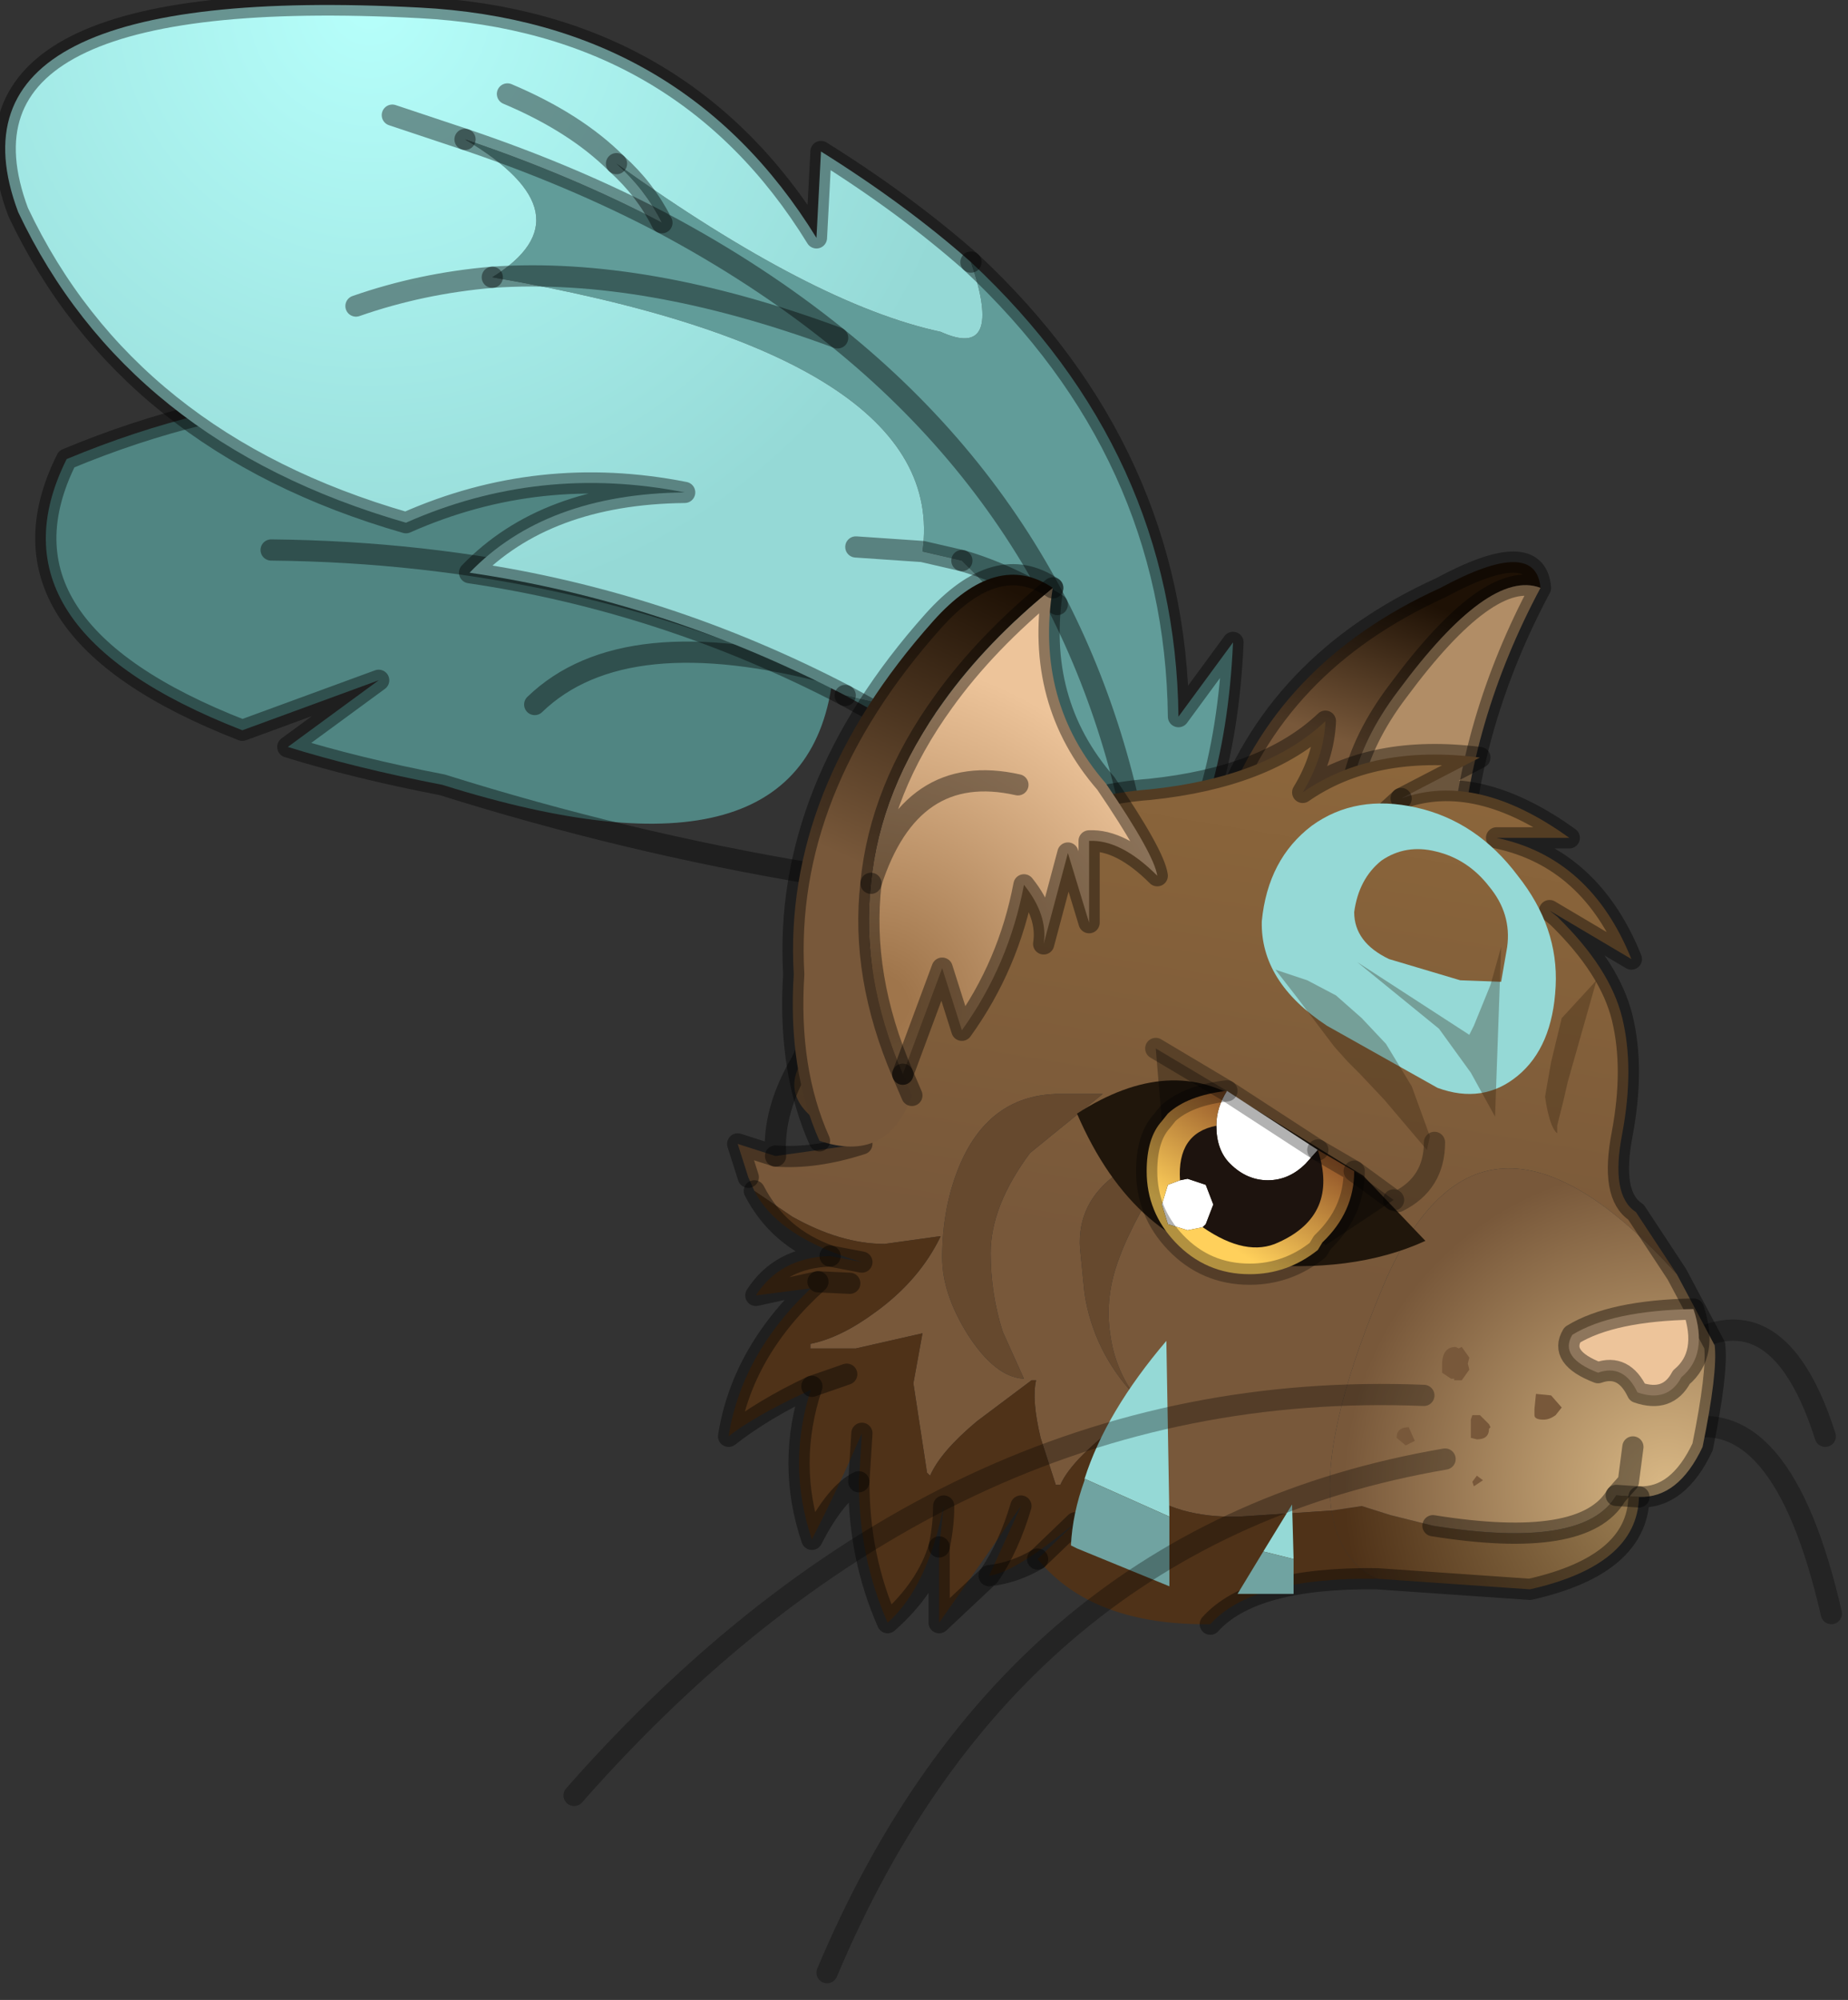 <?xml version="1.0" encoding="utf-8"?>
<svg version="1.1" id="Layer_1"
xmlns="http://www.w3.org/2000/svg"
xmlns:xlink="http://www.w3.org/1999/xlink"
width="61px" height="66px"
xml:space="preserve">
<rect width="100%" height="100%" fill="#333333" stroke="none"/>
<g id="PathID_2594" transform="matrix(1, 0, 0, 1, 33.65, 50.85)">
<linearGradient
id="LinearGradID_563" gradientUnits="userSpaceOnUse" gradientTransform="matrix(-0.001, 0.003, -0.006, -0.002, 12.7, -28.45)" spreadMethod ="pad" x1="-819.2" y1="0" x2="819.2" y2="0" >
<stop  offset="0" style="stop-color:#1E1105;stop-opacity:1" />
<stop  offset="1" style="stop-color:#78583A;stop-opacity:1" />
</linearGradient>
<path style="fill:url(#LinearGradID_563) " d="M6.65 -23.8Q8.4 -28.95 13.9 -31.45Q17.05 -33.15 17.2 -31.45Q15.5 -32.1 12.5 -28.05Q10.15 -24.95 11.15 -21.95L6.65 -23.8" />
<path style="fill:#B18D66;fill-opacity:1" d="M14.55 -22.4L11.15 -21.95Q10.15 -24.95 12.5 -28.05Q15.5 -32.1 17.2 -31.45Q14.85 -27.05 14.55 -22.4" />
<path style="fill:none;stroke-width:0.7;stroke-linecap:round;stroke-linejoin:round;stroke-miterlimit:3;stroke:#000000;stroke-opacity:0.4" d="M17.2 -31.45Q15.5 -32.1 12.5 -28.05Q10.15 -24.95 11.15 -21.95L14.55 -22.4Q14.85 -27.05 17.2 -31.45Q17.05 -33.15 13.9 -31.45Q8.4 -28.95 6.65 -23.8L11.15 -21.95" />
</g>
<g id="PathID_2595" transform="matrix(1, 0, 0, 1, 33.65, 50.85)">
<path style="fill:#508582;fill-opacity:1" d="M-19.05 -24.95Q-21.9 -25.5 -24.15 -26.2L-21.15 -28.4L-25.65 -26.75Q-34.25 -30.1 -31.45 -35.7Q-22.45 -39.45 -14 -36.8Q-1.7 -31.75 5.5 -20.85Q0.1 -25.8 -6.15 -28.6Q-6.95 -21.15 -19.05 -24.95M-6.15 -28.6Q-14.65 -32.6 -24.7 -32.7Q-14.65 -32.6 -6.15 -28.6Q-13.05 -30.45 -16 -27.6Q-13.05 -30.45 -6.15 -28.6Q0.1 -25.8 5.5 -20.85" />
<path style="fill:none;stroke-width:0.7;stroke-linecap:round;stroke-linejoin:round;stroke-miterlimit:3;stroke:#000000;stroke-opacity:0.4" d="M5.5 -20.85Q-1.7 -31.75 -14 -36.8Q-22.45 -39.45 -31.45 -35.7Q-34.25 -30.1 -25.65 -26.75L-21.15 -28.4L-24.15 -26.2Q-21.9 -25.5 -19.05 -24.95Q-6.95 -21.15 5.5 -20.85Q0.1 -25.8 -6.15 -28.6Q-13.05 -30.45 -16 -27.6" />
<path style="fill:none;stroke-width:0.7;stroke-linecap:round;stroke-linejoin:round;stroke-miterlimit:3;stroke:#000000;stroke-opacity:0.4" d="M-24.7 -32.7Q-14.65 -32.6 -6.15 -28.6" />
</g>
<g id="PathID_2596" transform="matrix(1, 0, 0, 1, 33.65, 50.85)">
<path style="fill:#619C99;fill-opacity:1" d="M-17.4 -41.7Q-12.35 -42.05 -6 -39.7Q-12.35 -42.05 -17.4 -41.7Q-14.1 -43.75 -18.3 -46.25Q-14.75 -45.05 -11.8 -43.5Q-8.6 -41.8 -6 -39.7Q-1.35 -35.95 1.25 -30.9Q-1.35 -35.95 -6 -39.7Q-8.6 -41.8 -11.8 -43.5Q-12.35 -44.6 -13.3 -45.45Q-6.8 -40.8 -2.6 -39.9Q-0.5 -38.95 -1.6 -42.2Q5.15 -35.9 5.25 -27.2L7.05 -29.65Q6.8 -23.9 4.25 -20.45Q3.65 -26.2 1.25 -30.9Q-0.35 -31.9 -1.9 -32.35L-3.2 -32.65Q-2.3 -39.1 -17.4 -41.7M-4.65 -27.3L-5.75 -27.9Q5.45 -25.15 -1.9 -32.35Q-0.35 -31.9 1.25 -30.9Q3.65 -26.2 4.25 -20.45Q0.7 -25.3 -4.65 -27.3" />
<radialGradient
id="RadialGradID_564" gradientUnits="userSpaceOnUse" gradientTransform="matrix(0.025, 0.002, -0.002, 0.025, -21.45, -50.7)" spreadMethod ="pad" cx="0" cy="0" r="819.2" fx="0" fy="0" >
<stop  offset="0"  style="stop-color:#B6FFFB;stop-opacity:1" />
<stop  offset="0.988"  style="stop-color:#95D9D6;stop-opacity:1" />
</radialGradient>
<path style="fill:url(#RadialGradID_564) " d="M-3.2 -32.65L-5.4 -32.8L-3.2 -32.65L-1.9 -32.35Q5.45 -25.15 -5.75 -27.9Q-11.7 -31 -18.15 -31.95Q-15.65 -34.55 -11.05 -34.6Q-15.85 -35.55 -20.25 -33.6Q-29.45 -36.25 -33.05 -43.85Q-35.9 -51.45 -19.8 -50.6Q-11.1 -50.15 -6.7 -43L-6.55 -45.85Q-3.75 -44.1 -1.6 -42.2Q-0.5 -38.95 -2.6 -39.9Q-6.8 -40.8 -13.3 -45.45Q-12.35 -44.6 -11.8 -43.5Q-14.75 -45.05 -18.3 -46.25Q-14.1 -43.75 -17.4 -41.7Q-2.3 -39.1 -3.2 -32.65M-16.9 -47.75Q-14.65 -46.8 -13.3 -45.45Q-14.65 -46.8 -16.9 -47.75M-21.9 -40.75Q-19.75 -41.5 -17.4 -41.7Q-19.75 -41.5 -21.9 -40.75M-18.3 -46.25L-20.7 -47.05L-18.3 -46.25" />
<path style="fill:none;stroke-width:0.7;stroke-linecap:round;stroke-linejoin:round;stroke-miterlimit:3;stroke:#000000;stroke-opacity:0.4" d="M4.25 -20.45Q3.65 -26.2 1.25 -30.9Q-0.35 -31.9 -1.9 -32.35" />
<path style="fill:none;stroke-width:0.7;stroke-linecap:round;stroke-linejoin:round;stroke-miterlimit:3;stroke:#000000;stroke-opacity:0.4" d="M-5.75 -27.9L-4.65 -27.3Q0.7 -25.3 4.25 -20.45Q6.8 -23.9 7.05 -29.65L5.25 -27.2Q5.15 -35.9 -1.6 -42.2" />
<path style="fill:none;stroke-width:0.7;stroke-linecap:round;stroke-linejoin:round;stroke-miterlimit:3;stroke:#000000;stroke-opacity:0.4" d="M-13.3 -45.45Q-12.35 -44.6 -11.8 -43.5Q-8.6 -41.8 -6 -39.7Q-1.35 -35.95 1.25 -30.9" />
<path style="fill:none;stroke-width:0.7;stroke-linecap:round;stroke-linejoin:round;stroke-miterlimit:3;stroke:#000000;stroke-opacity:0.4" d="M-1.6 -42.2Q-3.75 -44.1 -6.55 -45.85L-6.7 -43Q-11.1 -50.15 -19.8 -50.6Q-35.9 -51.45 -33.05 -43.85Q-29.45 -36.25 -20.25 -33.6Q-15.85 -35.55 -11.05 -34.6Q-15.65 -34.55 -18.15 -31.95Q-11.7 -31 -5.75 -27.9" />
<path style="fill:none;stroke-width:0.7;stroke-linecap:round;stroke-linejoin:round;stroke-miterlimit:3;stroke:#000000;stroke-opacity:0.4" d="M-18.3 -46.25Q-14.75 -45.05 -11.8 -43.5" />
<path style="fill:none;stroke-width:0.7;stroke-linecap:round;stroke-linejoin:round;stroke-miterlimit:3;stroke:#000000;stroke-opacity:0.4" d="M-17.4 -41.7Q-12.35 -42.05 -6 -39.7" />
<path style="fill:none;stroke-width:0.7;stroke-linecap:round;stroke-linejoin:round;stroke-miterlimit:3;stroke:#000000;stroke-opacity:0.4" d="M-13.3 -45.45Q-14.65 -46.8 -16.9 -47.75" />
<path style="fill:none;stroke-width:0.7;stroke-linecap:round;stroke-linejoin:round;stroke-miterlimit:3;stroke:#000000;stroke-opacity:0.4" d="M-1.9 -32.35L-3.2 -32.65L-5.4 -32.8" />
<path style="fill:none;stroke-width:0.7;stroke-linecap:round;stroke-linejoin:round;stroke-miterlimit:3;stroke:#000000;stroke-opacity:0.4" d="M-17.4 -41.7Q-19.75 -41.5 -21.9 -40.75" />
<path style="fill:none;stroke-width:0.7;stroke-linecap:round;stroke-linejoin:round;stroke-miterlimit:3;stroke:#000000;stroke-opacity:0.4" d="M-20.7 -47.05L-18.3 -46.25" />
</g>
<g id="PathID_2597" transform="matrix(1, 0, 0, 1, 33.65, 50.85)">
<path style="fill:none;stroke-width:0.7;stroke-linecap:round;stroke-linejoin:round;stroke-miterlimit:3;stroke:#000000;stroke-opacity:0.302" d="M20.7 -5.45Q24.75 -9.25 26.6 -3.45" />
<path style="fill:none;stroke-width:0.7;stroke-linecap:round;stroke-linejoin:round;stroke-miterlimit:3;stroke:#000000;stroke-opacity:0.302" d="M21.65 -3.6Q25.15 -4.8 26.8 2.4" />
</g>
<g id="PathID_2598" transform="matrix(1, 0, 0, 1, 33.65, 50.85)">
<linearGradient
id="LinearGradID_565" gradientUnits="userSpaceOnUse" gradientTransform="matrix(-0.003, 0.017, -0.018, -0.003, 14.25, -22.35)" spreadMethod ="pad" x1="-819.2" y1="0" x2="819.2" y2="0" >
<stop  offset="0" style="stop-color:#996F3B;stop-opacity:1" />
<stop  offset="1" style="stop-color:#78583A;stop-opacity:1" />
</linearGradient>
<path style="fill:url(#LinearGradID_565) " d="M11.9 -8.15Q9.95 -3.45 10.3 -1L7.25 -0.8Q5.15 -0.75 3.95 -1.75Q2.7 -2.8 3.6 -4.1Q1.75 -2.75 1.35 -1.85L1.2 -1.85L0.7 -3.4Q0.4 -4.65 0.55 -5.3L0.4 -5.3L-1.4 -3.95Q-2.6 -2.95 -2.95 -2.15L-3.05 -2.25L-3.5 -5.2L-3.2 -6.85L-5.4 -6.35L-6.9 -6.35L-6.9 -6.5Q-5.9 -6.7 -4.75 -7.55Q-3.3 -8.6 -2.6 -10.05L-2.65 -10.05L-4.45 -9.8Q-5.9 -9.8 -7.5 -10.7L-8.75 -11.55L-8.95 -12L-9.3 -13.1L-8.05 -12.7Q-6.75 -12.6 -5.2 -13.1Q-8.15 -14.2 -7.2 -15.8Q-5.75 -19.05 -2.65 -21.75Q0.35 -24.5 4.3 -24.8Q8.15 -25.2 10.1 -27.05Q10.05 -25.85 9.35 -24.7Q11.65 -26.3 15.2 -25.85L12.6 -24.5Q15.1 -25.4 18.15 -23.2L15.75 -23.2Q18.85 -22.55 20.2 -19.2L17.5 -20.8L17.75 -20.6Q19.5 -18.9 19.9 -17.25Q20.3 -15.6 19.9 -13.45Q19.5 -11.4 20.35 -10.85L21.7 -8.8Q15.1 -16.1 11.9 -8.15M12 -23.95L12.6 -24.5L12 -23.95M2.75 -14.75L1.35 -14.75Q-0.95 -14.75 -1.95 -12.45Q-2.55 -11.05 -2.55 -9.35Q-2.55 -8.15 -1.7 -6.8Q-0.8 -5.4 0.15 -5.35L-0.55 -6.9Q-0.95 -8.15 -0.95 -9.5Q-0.95 -11.05 0.35 -12.8L2.75 -14.75M2.15 -8.15Q2.45 -6.25 3.8 -4.8Q3.15 -5.7 3 -6.8Q2.8 -8.05 3.3 -9.35Q3.75 -10.6 5.3 -13.05Q3.65 -12.45 3.2 -12.1Q1.9 -11.15 2 -9.65L2.15 -8.15M-5.2 -13.1Q-6.75 -12.6 -8.05 -12.7" />
<path style="fill:#66492E;fill-opacity:1" d="M0.35 -12.8Q-0.95 -11.05 -0.95 -9.5Q-0.95 -8.15 -0.55 -6.9L0.15 -5.35Q-0.8 -5.4 -1.7 -6.8Q-2.55 -8.15 -2.55 -9.35Q-2.55 -11.05 -1.95 -12.45Q-0.95 -14.75 1.35 -14.75L2.75 -14.75L0.35 -12.8M2 -9.65Q1.9 -11.15 3.2 -12.1Q3.65 -12.45 5.3 -13.05Q3.75 -10.6 3.3 -9.35Q2.8 -8.05 3 -6.8Q3.15 -5.7 3.8 -4.8Q2.45 -6.25 2.15 -8.15L2 -9.65" />
<path style="fill:#4F3218;fill-opacity:1" d="M11.8 1.25Q7.7 1.2 6.3 2.75Q2.4 2.8 0.6 0.6L1.85 -0.6Q-0.15 1.05 -1 1.15Q-0.35 0.2 0.05 -1.15L-2.65 2.7L-2.65 0.2Q-2.5 -0.5 -2.5 -1.15Q-3.05 1.55 -4.35 2.7Q-5.3 0.55 -5.3 -1.95L-5.2 -3.55Q-6.05 -1.6 -6.85 -0.05Q-7.7 -2.55 -6.85 -5.1L-5.7 -5.5Q-8.45 -4.35 -9.6 -3.45Q-9.15 -6.3 -6.65 -8.55L-5.6 -8.5L-8.7 -8.1Q-7.9 -9.35 -6.25 -9.4L-5.2 -9.2Q-7.95 -10 -8.75 -11.55L-7.5 -10.7Q-5.9 -9.8 -4.45 -9.8L-2.65 -10.05L-2.6 -10.05Q-3.3 -8.6 -4.75 -7.55Q-5.9 -6.7 -6.9 -6.5L-6.9 -6.35L-5.4 -6.35L-3.2 -6.85L-3.5 -5.2L-3.05 -2.25L-2.95 -2.15Q-2.6 -2.95 -1.4 -3.95L0.4 -5.3L0.55 -5.3Q0.4 -4.65 0.7 -3.4L1.2 -1.85L1.35 -1.85Q1.75 -2.75 3.6 -4.1Q2.7 -2.8 3.95 -1.75Q5.15 -0.75 7.25 -0.8L10.3 -1L10.35 -0.75Q10.65 0.7 11.8 1.25M1.85 -0.6L0.6 0.6M-5.6 -8.5L-6.65 -8.55M-5.2 -9.2L-6.25 -9.4M-5.7 -5.5L-6.85 -5.1M-5.2 -3.55L-5.3 -1.95M-2.5 -1.15Q-2.5 -0.5 -2.65 0.2M0.05 -1.15Q-0.35 0.2 -1 1.15" />
<radialGradient
id="RadialGradID_566" gradientUnits="userSpaceOnUse" gradientTransform="matrix(0.013, 0, 0, 0.013, 21.35, -1.75)" spreadMethod ="pad" cx="0" cy="0" r="819.2" fx="0" fy="0" >
<stop  offset="0"  style="stop-color:#A18457;stop-opacity:1" />
<stop  offset="1"  style="stop-color:#4F3218;stop-opacity:1" />
</radialGradient>
<path style="fill:url(#RadialGradID_566) " d="M10.35 -0.75L10.3 -1L11.3 -1.15L12.25 -0.85L13.65 -0.5Q18.65 0.3 19.7 -1.5L20.45 -1.45Q20.4 0.8 16.85 1.6L11.8 1.25Q10.65 0.7 10.35 -0.75" />
<radialGradient
id="RadialGradID_567" gradientUnits="userSpaceOnUse" gradientTransform="matrix(0.013, 0, 0, 0.013, 21.35, -1.75)" spreadMethod ="pad" cx="0" cy="0" r="819.2" fx="0" fy="0" >
<stop  offset="0"  style="stop-color:#D9B885;stop-opacity:1" />
<stop  offset="1"  style="stop-color:#78583A;stop-opacity:1" />
</radialGradient>
<path style="fill:url(#RadialGradID_567) " d="M19.7 -1.5L20.1 -1.95L20.25 -3.1L20.1 -1.95L19.7 -1.5Q18.65 0.3 13.65 -0.5L12.25 -0.85L11.3 -1.15L10.3 -1Q9.95 -3.45 11.9 -8.15Q15.1 -16.1 21.7 -8.8L22.95 -6.45Q23.05 -5.55 22.55 -3.1Q21.75 -1.4 20.45 -1.45L19.7 -1.5" />
<path style="fill:none;stroke-width:0.7;stroke-linecap:round;stroke-linejoin:round;stroke-miterlimit:3;stroke:#000000;stroke-opacity:0.4" d="M-8.95 -12L-9.3 -13.1L-8.05 -12.7Q-8.15 -14.2 -7.2 -15.8Q-5.75 -19.05 -2.65 -21.75Q0.35 -24.5 4.3 -24.8Q8.15 -25.2 10.1 -27.05Q10.05 -25.85 9.35 -24.7Q11.65 -26.3 15.2 -25.85L12.6 -24.5Q15.1 -25.4 18.15 -23.2L15.75 -23.2Q18.85 -22.55 20.2 -19.2L17.5 -20.8L17.75 -20.6Q19.5 -18.9 19.9 -17.25Q20.3 -15.6 19.9 -13.45Q19.5 -11.4 20.35 -10.85L21.7 -8.8L22.95 -6.45Q23.05 -5.55 22.55 -3.1Q21.75 -1.4 20.45 -1.45Q20.4 0.8 16.85 1.6L11.8 1.25Q7.7 1.2 6.3 2.75" />
<path style="fill:none;stroke-width:0.7;stroke-linecap:round;stroke-linejoin:round;stroke-miterlimit:3;stroke:#000000;stroke-opacity:0.4" d="M0.6 0.6Q-0.15 1.05 -1 1.15L-2.65 2.7L-2.65 0.2Q-3.05 1.55 -4.35 2.7Q-5.3 0.55 -5.3 -1.95Q-6.05 -1.6 -6.85 -0.05Q-7.7 -2.55 -6.85 -5.1Q-8.45 -4.35 -9.6 -3.45Q-9.15 -6.3 -6.65 -8.55L-8.7 -8.1Q-7.9 -9.35 -6.25 -9.4Q-7.95 -10 -8.75 -11.55" />
<path style="fill:none;stroke-width:0.7;stroke-linecap:round;stroke-linejoin:round;stroke-miterlimit:3;stroke:#000000;stroke-opacity:0.4" d="M12.6 -24.5L12 -23.95" />
<path style="fill:none;stroke-width:0.7;stroke-linecap:round;stroke-linejoin:round;stroke-miterlimit:3;stroke:#000000;stroke-opacity:0.4" d="M13.65 -0.5Q18.65 0.3 19.7 -1.5L20.1 -1.95L20.25 -3.1" />
<path style="fill:none;stroke-width:0.7;stroke-linecap:round;stroke-linejoin:round;stroke-miterlimit:3;stroke:#000000;stroke-opacity:0.4" d="M19.7 -1.5L20.45 -1.45" />
<path style="fill:none;stroke-width:0.7;stroke-linecap:round;stroke-linejoin:round;stroke-miterlimit:3;stroke:#000000;stroke-opacity:0.4" d="M0.6 0.6L1.85 -0.6" />
<path style="fill:none;stroke-width:0.7;stroke-linecap:round;stroke-linejoin:round;stroke-miterlimit:3;stroke:#000000;stroke-opacity:0.4" d="M-5.2 -13.1Q-6.75 -12.6 -8.05 -12.7" />
<path style="fill:none;stroke-width:0.7;stroke-linecap:round;stroke-linejoin:round;stroke-miterlimit:3;stroke:#000000;stroke-opacity:0.4" d="M-6.65 -8.55L-5.6 -8.5" />
<path style="fill:none;stroke-width:0.7;stroke-linecap:round;stroke-linejoin:round;stroke-miterlimit:3;stroke:#000000;stroke-opacity:0.4" d="M-6.25 -9.4L-5.2 -9.2" />
<path style="fill:none;stroke-width:0.7;stroke-linecap:round;stroke-linejoin:round;stroke-miterlimit:3;stroke:#000000;stroke-opacity:0.4" d="M-6.85 -5.1L-5.7 -5.5" />
<path style="fill:none;stroke-width:0.7;stroke-linecap:round;stroke-linejoin:round;stroke-miterlimit:3;stroke:#000000;stroke-opacity:0.4" d="M-5.2 -3.55L-5.3 -1.95" />
<path style="fill:none;stroke-width:0.7;stroke-linecap:round;stroke-linejoin:round;stroke-miterlimit:3;stroke:#000000;stroke-opacity:0.4" d="M-2.65 0.2Q-2.5 -0.5 -2.5 -1.15" />
<path style="fill:none;stroke-width:0.7;stroke-linecap:round;stroke-linejoin:round;stroke-miterlimit:3;stroke:#000000;stroke-opacity:0.4" d="M-1 1.15Q-0.35 0.2 0.05 -1.15" />
</g>
<g id="PathID_2599" transform="matrix(1, 0, 0, 1, 33.65, 50.85)">
<path style="fill:#EDC49A;fill-opacity:1" d="M22.25 -7.65Q22.75 -6.15 21.85 -5.4Q21.4 -4.55 20.4 -4.9Q19.95 -5.85 19.1 -5.55Q17.8 -6.05 18.25 -6.8Q19.55 -7.6 22.25 -7.65" />
<path style="fill:none;stroke-width:0.7;stroke-linecap:round;stroke-linejoin:round;stroke-miterlimit:3;stroke:#000000;stroke-opacity:0.4" d="M18.25 -6.8Q17.8 -6.05 19.1 -5.55Q19.95 -5.85 20.4 -4.9Q21.4 -4.55 21.85 -5.4Q22.75 -6.15 22.25 -7.65Q19.55 -7.6 18.25 -6.8z" />
</g>
<g id="PathID_2600" transform="matrix(1, 0, 0, 1, 33.65, 50.85)">
<path style="fill:#20160B;fill-opacity:1" d="M7.45 -14.45L11.35 -12.05L13.4 -9.9Q11 -8.8 7.6 -9.15Q3.8 -9.7 1.9 -14.1Q5 -16.1 7.45 -14.45" />
</g>
<g id="PathID_2601" transform="matrix(1, 0, 0, 1, 33.65, 50.85)">
<path style="fill:#FFFFFF;fill-opacity:1" d="M9.85 -12.9L9.45 -12.45Q8.9 -11.9 8.2 -11.9Q7.5 -11.9 6.95 -12.45Q6.5 -12.9 6.5 -13.7Q6.5 -14.3 6.85 -14.85L9.85 -12.9M6.05 -10.35L5.55 -10.25L4.9 -10.45L4.7 -11.1L4.9 -11.75L5.3 -11.9L5.55 -11.95L6.15 -11.75L6.4 -11.1L6.15 -10.45L6.05 -10.35" />
<path style="fill:#1D130E;fill-opacity:1" d="M6.15 -10.45L6.4 -11.1L6.15 -11.75L5.55 -11.95L5.3 -11.9Q5.2 -13.45 6.5 -13.7Q6.5 -12.9 6.95 -12.45Q7.5 -11.9 8.2 -11.9Q8.9 -11.9 9.45 -12.45L9.85 -12.9Q10.55 -10.75 8.55 -9.85Q7.5 -9.35 6.05 -10.35L6.15 -10.45" />
<path style="fill:#000000;fill-opacity:0.302" d="M4.5 -16.25L6.85 -14.85Q5.55 -14.7 4.9 -14.1L4.7 -13.85L4.5 -16.25M12.35 -11.25L10.1 -9.75L10 -9.85Q11.05 -10.85 11.05 -12.2L12.35 -11.25" />
<linearGradient
id="LinearGradID_568" gradientUnits="userSpaceOnUse" gradientTransform="matrix(0.001, -0.003, 0.003, 0.002, 7.55, -11.8)" spreadMethod ="pad" x1="-819.2" y1="0" x2="819.2" y2="0" >
<stop  offset="0.086" style="stop-color:#FFD05B;stop-opacity:1" />
<stop  offset="1" style="stop-color:#8A4C25;stop-opacity:1" />
</linearGradient>
<path style="fill:url(#LinearGradID_568) " d="M5.3 -11.9L4.9 -11.75L4.7 -11.1L4.9 -10.45L5.55 -10.25L6.05 -10.35Q7.5 -9.35 8.55 -9.85Q10.55 -10.75 9.85 -12.9L11.05 -12.2Q11.05 -10.85 10 -9.85L9.85 -9.6Q8.85 -8.8 7.6 -8.8Q6.15 -8.8 5.15 -9.85Q4.2 -10.85 4.2 -12.2Q4.2 -13.3 4.7 -13.85L4.9 -14.1Q5.55 -14.7 6.85 -14.85Q6.5 -14.3 6.5 -13.7Q5.2 -13.45 5.3 -11.9" />
<path style="fill:none;stroke-width:0.7;stroke-linecap:round;stroke-linejoin:round;stroke-miterlimit:3;stroke:#000000;stroke-opacity:0.302" d="M6.85 -14.85Q5.55 -14.7 4.9 -14.1L4.7 -13.85Q4.2 -13.3 4.2 -12.2Q4.2 -10.85 5.15 -9.85Q6.15 -8.8 7.6 -8.8Q8.85 -8.8 9.85 -9.6L10 -9.85Q11.05 -10.85 11.05 -12.2L9.85 -12.9" />
<path style="fill:none;stroke-width:0.7;stroke-linecap:round;stroke-linejoin:round;stroke-miterlimit:3;stroke:#000000;stroke-opacity:0.302" d="M9.85 -12.9L6.85 -14.85L4.5 -16.25" />
<path style="fill:none;stroke-width:0.7;stroke-linecap:round;stroke-linejoin:round;stroke-miterlimit:3;stroke:#000000;stroke-opacity:0.302" d="M12.35 -11.25L12.5 -11.2Q13.7 -11.8 13.7 -13.15" />
<path style="fill:none;stroke-width:0.7;stroke-linecap:round;stroke-linejoin:round;stroke-miterlimit:3;stroke:#000000;stroke-opacity:0.302" d="M11.05 -12.2L12.35 -11.25" />
</g>
<g id="PathID_2602" transform="matrix(1, 0, 0, 1, 33.65, 50.85)">
<radialGradient
id="RadialGradID_569" gradientUnits="userSpaceOnUse" gradientTransform="matrix(0.014, 0.001, 0, 0.014, -4.65, -17.75)" spreadMethod ="pad" cx="0" cy="0" r="819.2" fx="0" fy="0" >
<stop  offset="0.082"  style="stop-color:#9F754B;stop-opacity:1" />
<stop  offset="1"  style="stop-color:#EDC49A;stop-opacity:1" />
</radialGradient>
<path style="fill:url(#RadialGradID_569) " d="M-4.9 -21.7Q-3.6 -25.75 -0.05 -24.95Q-3.6 -25.75 -4.9 -21.7Q-4.6 -24.8 -2.5 -27.7Q-1.1 -29.65 1.1 -31.45Q0.5 -27.7 2.85 -25Q4.45 -22.65 4.55 -21.95Q3.35 -23.15 2.3 -23.1L2.3 -20.4L1.6 -22.7L0.8 -19.7Q0.95 -20.65 0.15 -21.65Q-0.35 -19 -1.9 -16.85L-2.55 -18.9L-3.85 -15.4Q-5.25 -18.65 -4.9 -21.7" />
<linearGradient
id="LinearGradID_570" gradientUnits="userSpaceOnUse" gradientTransform="matrix(-0.002, 0.006, -0.011, -0.005, 0.25, -25.5)" spreadMethod ="pad" x1="-819.2" y1="0" x2="819.2" y2="0" >
<stop  offset="0" style="stop-color:#1E1105;stop-opacity:1" />
<stop  offset="1" style="stop-color:#78583A;stop-opacity:1" />
</linearGradient>
<path style="fill:url(#LinearGradID_570) " d="M-7.45 -18.7Q-7.8 -24.8 -2.85 -30.35Q-0.75 -32.7 1.1 -31.45Q-1.1 -29.65 -2.5 -27.7Q-4.6 -24.8 -4.9 -21.7Q-5.25 -18.65 -3.85 -15.4L-3.55 -14.7Q-4.35 -12.45 -6.6 -13.2Q-7.65 -15.55 -7.45 -18.7" />
<path style="fill:none;stroke-width:0.7;stroke-linecap:round;stroke-linejoin:round;stroke-miterlimit:3;stroke:#000000;stroke-opacity:0.4" d="M-3.85 -15.4L-2.55 -18.9L-1.9 -16.85Q-0.35 -19 0.15 -21.65Q0.95 -20.65 0.8 -19.7L1.6 -22.7L2.3 -20.4L2.3 -23.1Q3.35 -23.15 4.55 -21.95Q4.45 -22.65 2.85 -25Q0.5 -27.7 1.1 -31.45Q-1.1 -29.65 -2.5 -27.7Q-4.6 -24.8 -4.9 -21.7Q-3.6 -25.75 -0.05 -24.95" />
<path style="fill:none;stroke-width:0.7;stroke-linecap:round;stroke-linejoin:round;stroke-miterlimit:3;stroke:#000000;stroke-opacity:0.4" d="M-3.85 -15.4Q-5.25 -18.65 -4.9 -21.7" />
<path style="fill:none;stroke-width:0.7;stroke-linecap:round;stroke-linejoin:round;stroke-miterlimit:3;stroke:#000000;stroke-opacity:0.4" d="M-3.55 -14.7L-3.85 -15.4" />
<path style="fill:none;stroke-width:0.7;stroke-linecap:round;stroke-linejoin:round;stroke-miterlimit:3;stroke:#000000;stroke-opacity:0.4" d="M1.1 -31.45Q-0.75 -32.7 -2.85 -30.35Q-7.8 -24.8 -7.45 -18.7Q-7.65 -15.55 -6.6 -13.2" />
</g>
<g id="PathID_2603" transform="matrix(1, 0, 0, 1, 33.65, 50.85)">
<path style="fill:#95D9D6;fill-opacity:1" d="M15.5 -21.6Q14.8 -22.5 13.75 -22.75Q12.75 -23 11.95 -22.45Q11.2 -21.85 11.05 -20.75Q11.05 -19.75 12.2 -19.2L14.55 -18.5L15.9 -18.45L16.1 -19.6Q16.25 -20.7 15.5 -21.6M10.15 -17Q7.95 -18.45 8 -20.45Q8.2 -22.5 9.65 -23.6Q11.1 -24.65 13.1 -24.2Q15.1 -23.75 16.45 -21.95Q17.8 -20.25 17.7 -18.3Q17.6 -16.3 16.45 -15.35Q15.3 -14.4 13.8 -14.95L10.15 -17" />
</g>
<g id="PathID_2604" transform="matrix(1, 0, 0, 1, 33.65, 50.85)">
<path style="fill:#95D9D6;fill-opacity:1" d="M2.15 -2.05Q2.85 -4.25 4.85 -6.6L4.95 -0.8L2.15 -2.05M9.05 0.6L8.05 0.35L9 -1.2L9.05 0.6" />
<path style="fill:#70A3A1;fill-opacity:1" d="M4.95 -0.8L4.95 1.5L1.9 0.25L1.7 0.15Q1.75 -0.9 2.15 -2L2.15 -2.05L4.95 -0.8M9.05 0.6L9.05 1.75L7.2 1.75L8.05 0.35L9.05 0.6" />
</g>
<g id="PathID_2605" transform="matrix(1, 0, 0, 1, 33.65, 50.85)">
<path style="fill:#2E1C0B;fill-opacity:0.302" d="M15 -17L15.55 -18.35L15.9 -19.6L15.7 -14L14.9 -15.45L13.85 -16.9L11.15 -19.1L14.85 -16.7L15 -17M12.1 -16.4L12.95 -15L13.55 -13.35L13.45 -12.9L12.05 -14.55L11.25 -15.4L10.85 -15.8L10.4 -16.3L9.15 -17.95L8.45 -18.85L9.5 -18.5L10.45 -18L11.3 -17.25L12.1 -16.4M19.05 -18.5L18.1 -15.15L17.95 -14.5L17.75 -13.7L17.75 -13.45Q17.5 -13.65 17.35 -14.65L17.4 -14.95L17.55 -15.8L17.9 -17.25L19.05 -18.5" />
<linearGradient
id="LinearGradID_571" gradientUnits="userSpaceOnUse" gradientTransform="matrix(-0.003, 0.017, -0.018, -0.003, 14.25, -22.35)" spreadMethod ="pad" x1="-819.2" y1="0" x2="819.2" y2="0" >
<stop  offset="0" style="stop-color:#996F3B;stop-opacity:1" />
<stop  offset="1" style="stop-color:#78583A;stop-opacity:1" />
</linearGradient>
<path style="fill:url(#LinearGradID_571) " d="M14.6 -6.4L14.85 -6.05L14.8 -5.85L14.85 -5.65L14.6 -5.3L14.35 -5.3L14.35 -5.35L14.25 -5.35L13.95 -5.55L13.95 -5.8Q13.95 -6.4 14.4 -6.4L14.5 -6.35L14.6 -6.4M13.05 -3.3L12.75 -3.15L12.45 -3.4Q12.45 -3.75 12.85 -3.75L13.05 -3.3M14.9 -3.4L14.9 -4L14.95 -4.15L15.2 -4.15L15.5 -3.85L15.55 -3.75L15.5 -3.7Q15.5 -3.35 15.1 -3.35L14.9 -3.4M14.95 -1.95L15.1 -2.15L15.3 -2L15 -1.8L14.95 -1.95M17.55 -4.8L17.9 -4.4L17.7 -4.15Q17.5 -4 17.3 -4Q17 -4 17 -4.15L17 -4.35L17.05 -4.85L17.55 -4.8" />
</g>
<g id="PathID_2606" transform="matrix(1, 0, 0, 1, 33.65, 50.85)">
<path style="fill:none;stroke-width:0.7;stroke-linecap:round;stroke-linejoin:round;stroke-miterlimit:3;stroke:#000000;stroke-opacity:0.302" d="M14.05 -2.7Q-0.25 -0.25 -6.35 14.25" />
<path style="fill:none;stroke-width:0.7;stroke-linecap:round;stroke-linejoin:round;stroke-miterlimit:3;stroke:#000000;stroke-opacity:0.302" d="M13.35 -4.8Q-2.5 -5.45 -14.7 8.4" />
</g>
</svg>
